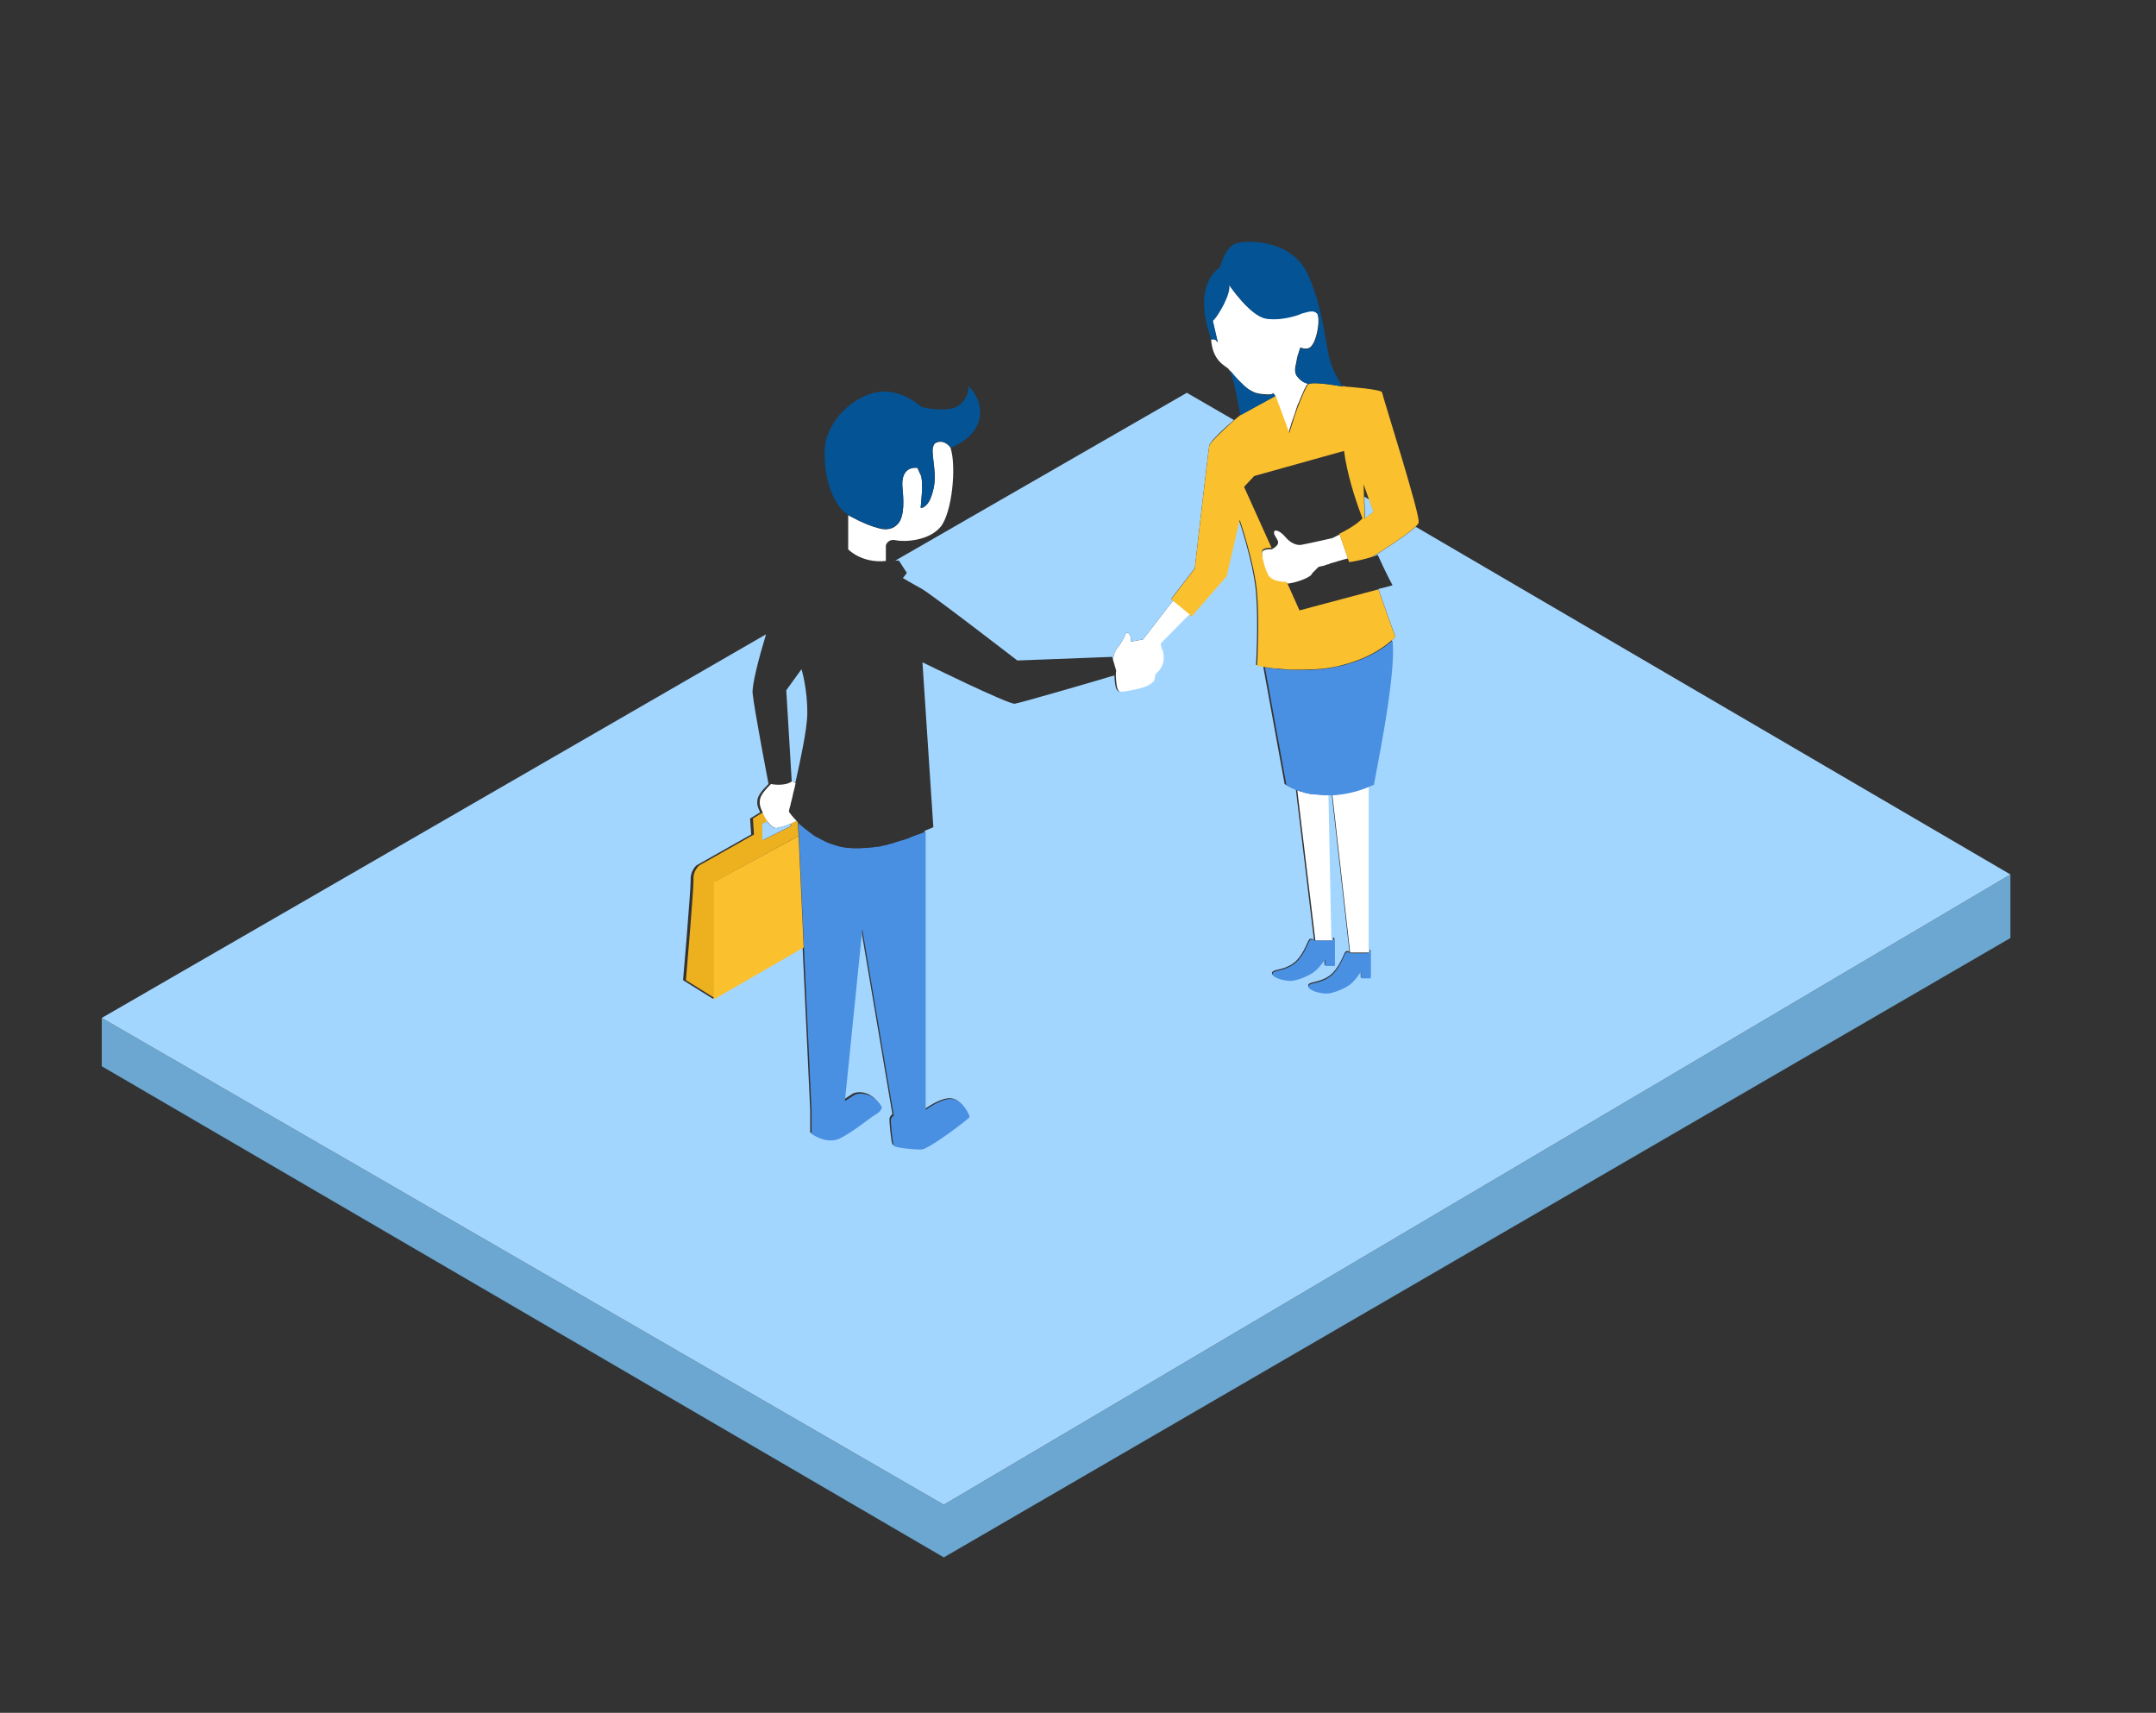 <svg xmlns="http://www.w3.org/2000/svg" width="141" height="112" viewBox="0 0 141 112" fill="none">
<rect x="0" y="0" width="141" height="112" fill="#333333" stroke="none"/>
<path d="M61.725 98.391L6.656 66.562V69.721L61.725 101.835L131.478 61.336V57.18L61.725 98.391Z" fill="#6BA7D0"/>
<path d="M52.226 54.66L52.178 53.758C52.155 53.734 52.131 53.71 52.107 53.686C52.107 53.686 52.084 53.686 52.084 53.71H52.06H52.036C52.036 53.71 52.012 53.71 52.012 53.734C52.012 53.734 52.012 53.734 51.989 53.734C51.965 53.734 51.965 53.734 51.941 53.758H51.917C51.894 53.758 51.894 53.758 51.87 53.782C51.87 53.782 51.846 53.782 51.846 53.806C51.799 53.83 51.775 53.83 51.728 53.854V54.02L49.88 54.946V53.854L50.212 53.711C50.141 53.616 50.093 53.521 50.046 53.45C50.022 53.403 49.998 53.355 49.975 53.331C49.975 53.331 49.975 53.331 49.975 53.307C49.951 53.26 49.927 53.236 49.927 53.189C49.927 53.165 49.904 53.141 49.904 53.117L49.24 53.521L49.311 54.566L45.735 56.585C45.735 56.585 45.309 56.942 45.356 57.488C45.38 58.034 44.859 64.091 44.859 64.091L46.801 65.303V57.63L52.226 54.66Z" fill="#EDB120"/>
<path d="M51.586 53.07C51.657 53.165 51.823 53.403 52.107 53.688C52.107 53.688 52.083 53.688 52.083 53.712H52.06H52.036C52.036 53.712 52.012 53.712 52.012 53.736C52.012 53.736 52.012 53.736 51.989 53.736C51.965 53.736 51.965 53.736 51.941 53.76H51.917C51.894 53.76 51.894 53.76 51.87 53.783C51.87 53.783 51.846 53.783 51.846 53.808C51.799 53.831 51.775 53.831 51.728 53.855C51.42 53.974 51.017 54.116 50.804 54.14C50.591 54.164 50.378 53.974 50.188 53.712C50.117 53.618 50.069 53.522 50.022 53.452C49.998 53.404 49.975 53.356 49.951 53.333C49.951 53.333 49.951 53.333 49.951 53.309C49.927 53.261 49.904 53.237 49.904 53.19C49.904 53.166 49.88 53.143 49.88 53.119C49.714 52.809 49.619 52.501 49.738 52.145C49.88 51.765 50.425 51.266 50.425 51.266C50.425 51.266 51.301 51.456 51.822 51.076L52.035 51.218C52.011 51.265 52.011 51.337 51.988 51.384C51.988 51.408 51.988 51.408 51.988 51.431C51.964 51.479 51.964 51.55 51.94 51.598V51.622C51.917 51.669 51.917 51.74 51.893 51.788C51.846 52.026 51.798 52.215 51.751 52.406C51.727 52.477 51.703 52.548 51.703 52.619C51.656 52.762 51.633 52.88 51.609 52.952C51.609 52.952 51.609 52.952 51.609 52.976C51.609 53 51.609 53 51.609 53C51.609 53.024 51.609 53.047 51.609 53.047C51.609 53.047 51.562 53.047 51.586 53.07ZM61.581 28.89C61.558 28.89 61.511 28.89 61.487 28.89C61.392 28.89 61.297 28.914 61.203 28.961C61.132 28.985 61.084 29.056 61.061 29.128C61.013 29.223 60.99 29.365 60.99 29.531C61.013 30.149 61.274 31.123 61.037 32.025C60.942 32.429 60.824 32.714 60.705 32.88C60.658 32.951 60.611 32.999 60.563 33.047C60.516 33.094 60.468 33.118 60.445 33.142C60.35 33.213 60.279 33.213 60.232 33.213C60.208 33.213 60.208 33.213 60.208 33.213C60.208 33.213 60.421 31.479 60.208 31.051C60.184 31.004 60.16 30.956 60.137 30.909C60.113 30.861 60.089 30.837 60.089 30.79C59.995 30.6 59.995 30.6 59.995 30.6C59.995 30.6 59.924 30.576 59.829 30.6C59.805 30.6 59.781 30.6 59.734 30.6C59.687 30.6 59.616 30.624 59.544 30.648C59.45 30.671 59.355 30.742 59.26 30.837C59.094 31.028 58.953 31.336 59.023 31.93C59.118 32.88 59.094 33.569 58.882 34.02C58.787 34.21 58.668 34.329 58.502 34.448C58.431 34.495 58.337 34.543 58.242 34.567C58.147 34.59 58.029 34.614 57.886 34.614C57.768 34.614 57.626 34.59 57.46 34.543C56.584 34.329 55.471 33.688 55.471 33.688V35.422V35.921C55.471 35.921 56.347 36.847 57.934 36.681V35.66C57.934 35.66 58.052 35.208 58.597 35.327C59.142 35.446 60.776 35.375 61.534 34.424C62.268 33.474 62.552 30.529 62.174 29.318C62.197 29.294 61.937 28.938 61.581 28.89ZM76.716 39.27L74.751 41.812L73.969 41.954C73.969 41.882 73.969 41.835 73.969 41.764C73.922 41.455 73.709 41.241 73.614 41.455C73.519 41.668 73.329 42.072 73.092 42.334C72.856 42.595 72.784 43.117 72.784 43.117L72.998 43.854C72.974 43.972 72.974 44.091 72.974 44.186C73.021 45.136 73.115 45.302 73.518 45.255C73.921 45.231 74.892 45.017 75.2 44.827C75.508 44.637 75.579 44.59 75.626 44.282C75.626 44.21 75.65 44.139 75.673 44.091C75.626 44.115 75.579 44.162 75.531 44.186C75.934 43.949 76.218 43.474 76.194 43.022C76.194 42.785 76.147 42.595 76.076 42.452C76.005 42.239 76.005 42.096 76.005 42.096L77.852 40.219L77.876 40.196L76.952 39.435L76.716 39.27ZM89.53 51.408C88.63 51.764 87.825 51.93 87.138 51.978L88.298 62.286H89.506H89.553V62.263L89.53 51.408ZM86.641 51.978C86.617 51.978 86.593 51.978 86.57 51.978C86.498 51.978 86.403 51.978 86.333 51.954C86.309 51.954 86.285 51.954 86.285 51.954C86.191 51.954 86.096 51.93 86.025 51.93C86.001 51.93 86.001 51.93 85.978 51.93C85.906 51.93 85.835 51.906 85.765 51.906C85.741 51.906 85.717 51.906 85.693 51.906C85.622 51.882 85.551 51.882 85.48 51.858C85.409 51.835 85.338 51.811 85.267 51.811C85.243 51.811 85.243 51.811 85.22 51.787C85.173 51.763 85.101 51.763 85.054 51.74H85.03C84.959 51.716 84.912 51.693 84.841 51.668L86.025 61.502H87.162L86.972 52.002C86.83 52.002 86.735 52.002 86.641 51.978ZM83.135 25.779C83.206 25.755 83.23 25.755 83.254 25.731C83.277 25.731 83.277 25.707 83.277 25.707L83.372 25.85L84.272 28.296C84.272 28.296 84.319 28.106 84.414 27.821C84.438 27.702 84.485 27.583 84.532 27.465C84.627 27.203 84.722 26.918 84.817 26.61C84.841 26.515 84.888 26.42 84.935 26.325C84.983 26.23 85.007 26.135 85.054 26.04C85.172 25.779 85.267 25.517 85.362 25.351C85.386 25.303 85.409 25.28 85.409 25.256C85.457 25.161 85.528 25.114 85.551 25.09C85.551 25.09 85.457 25.066 85.338 25.018C85.267 24.995 85.173 24.947 85.101 24.876C84.983 24.805 84.888 24.686 84.793 24.567C84.722 24.448 84.675 24.282 84.699 24.092C84.699 23.997 84.723 23.902 84.746 23.831C84.77 23.688 84.793 23.57 84.817 23.451C84.841 23.332 84.864 23.213 84.912 23.118C84.912 23.094 84.936 23.047 84.936 23.023C84.983 22.857 85.03 22.738 85.054 22.715C85.054 22.715 85.173 22.786 85.314 22.786C85.456 22.809 85.646 22.786 85.788 22.596C85.835 22.524 85.906 22.429 85.954 22.311C86.167 21.812 86.309 20.957 86.167 20.553C86.143 20.506 86.143 20.482 86.096 20.458C86.025 20.387 85.906 20.34 85.788 20.34C85.622 20.34 85.432 20.387 85.267 20.434C85.077 20.482 84.935 20.553 84.935 20.553C84.935 20.553 83.822 20.981 82.78 20.815C81.737 20.648 80.364 18.605 80.364 18.605C80.364 18.605 80.458 18.89 80.151 19.579C80.103 19.674 80.056 19.793 80.009 19.888C79.535 20.791 79.299 20.957 79.299 20.957L79.464 21.669L79.63 22.382C79.63 22.382 79.583 22.311 79.511 22.239C79.464 22.192 79.393 22.168 79.299 22.168C79.275 22.168 79.227 22.192 79.204 22.192C79.299 23.593 80.104 23.902 80.341 24.116C80.341 24.116 80.365 24.14 80.365 24.164L80.389 24.188C80.507 24.33 80.815 24.71 81.17 25.043C81.336 25.209 81.526 25.375 81.715 25.494C81.762 25.518 81.809 25.541 81.857 25.565C81.951 25.613 82.046 25.66 82.117 25.684C82.401 25.755 82.638 25.779 82.804 25.779C82.993 25.802 83.088 25.779 83.135 25.779ZM85.954 37.346C86.001 37.298 86.049 37.251 86.096 37.204C86.167 37.132 86.214 37.085 86.238 37.061H86.262C86.286 37.061 86.286 37.061 86.333 37.037C86.333 37.037 86.357 37.037 86.38 37.037C86.404 37.037 86.428 37.014 86.451 37.014H86.475C86.499 37.014 86.547 36.99 86.57 36.99H86.594C86.641 36.966 86.665 36.966 86.712 36.942C86.736 36.942 86.736 36.942 86.76 36.918C86.807 36.918 86.831 36.895 86.878 36.895C86.902 36.895 86.902 36.895 86.925 36.871C86.973 36.847 87.02 36.847 87.044 36.823H87.068C87.115 36.799 87.186 36.799 87.234 36.776C87.281 36.752 87.352 36.752 87.399 36.728C87.447 36.704 87.494 36.704 87.518 36.681H87.542C87.566 36.681 87.613 36.657 87.636 36.657C87.66 36.657 87.684 36.633 87.707 36.633C87.802 36.609 87.897 36.585 87.968 36.562C88.086 36.538 88.157 36.514 88.157 36.514L87.613 34.947L87.139 35.184C87.139 35.184 86.926 35.232 86.618 35.303C86.12 35.422 85.41 35.564 85.173 35.612C85.126 35.612 85.079 35.635 85.031 35.635C84.889 35.635 84.747 35.612 84.605 35.541C84.558 35.517 84.51 35.493 84.463 35.469C84.321 35.374 84.203 35.279 84.06 35.113C83.729 34.709 83.35 34.59 83.326 34.78C83.302 34.97 83.397 35.018 83.563 35.35C83.587 35.398 83.587 35.422 83.587 35.469C83.587 35.73 83.161 35.92 83.161 35.92C83.161 35.92 82.616 35.873 82.545 36.111C82.474 36.348 82.663 37.179 82.924 37.654C83.161 38.106 83.8 38.13 84.156 38.153C84.179 38.153 84.203 38.153 84.227 38.153C84.274 38.153 84.345 38.153 84.416 38.13C84.842 38.058 85.506 37.821 85.743 37.607C85.835 37.441 85.906 37.394 85.954 37.346Z" fill="white"/>
<path d="M51.777 51.074L51.421 45.136L52.416 43.758C52.416 43.758 52.819 45.041 52.795 46.728C52.771 47.725 52.345 49.721 52.013 51.193L51.777 51.074ZM49.858 53.853V54.946L51.706 54.02V53.853C51.398 53.972 50.995 54.115 50.782 54.139C50.569 54.163 50.355 53.972 50.166 53.711L49.858 53.853ZM59.309 37.464L59.048 37.797C59.048 37.797 59.64 38.153 60.256 38.486C60.872 38.818 66.533 43.189 66.533 43.189L72.739 42.951L72.786 43.117C72.786 43.117 72.857 42.595 73.094 42.333C73.331 42.072 73.52 41.668 73.615 41.455C73.71 41.241 73.899 41.455 73.97 41.763C73.97 41.835 73.97 41.882 73.97 41.954L74.752 41.811L76.718 39.27L76.931 39.436L76.599 39.151L78.139 37.156C78.139 37.156 79.015 29.484 79.086 29.128C79.134 28.866 80.105 27.964 80.697 27.465L77.618 25.684L58.551 36.657H58.788L59.309 37.464ZM89.839 33.474L89.555 32.666L89.224 32.476L89.271 33.901L89.839 33.474ZM92.587 34.447C91.994 34.994 90.408 36.015 89.791 36.395C89.886 36.371 90.005 36.324 90.1 36.276C90.644 37.488 91.071 38.272 91.071 38.272L90.55 38.414L90.147 38.509C90.668 40.053 91.26 41.644 91.26 41.644C91.189 41.716 91.118 41.786 91.023 41.834C91.308 44.186 89.791 51.24 89.791 51.24C89.697 51.288 89.602 51.335 89.507 51.359V62.191L89.626 62.096V63.901H88.986V63.474C88.986 63.474 88.607 64.043 88.299 64.281C87.991 64.542 87.162 64.899 86.712 64.899C86.262 64.899 85.504 64.661 85.552 64.424C85.599 64.162 86.239 64.281 86.902 63.83C87.565 63.378 87.849 62.428 87.968 62.262C88.062 62.143 88.204 62.191 88.252 62.238L87.092 51.93C87.02 51.93 86.949 51.93 86.878 51.93L87.068 61.43L87.257 61.288V63.093H86.618V62.666C86.618 62.666 86.239 63.236 85.931 63.473C85.623 63.734 84.794 64.091 84.344 64.091C83.894 64.091 83.136 63.853 83.183 63.616C83.231 63.354 83.871 63.473 84.534 63.021C85.197 62.57 85.481 61.62 85.599 61.454C85.718 61.288 85.931 61.454 85.931 61.454L84.747 51.62C84.273 51.454 84.012 51.264 84.012 51.264L82.615 43.591L82.639 43.567C82.331 43.52 82.142 43.473 82.142 43.473C82.142 43.473 82.307 40.741 82.142 38.746C81.976 36.751 81.005 33.948 81.005 33.948L80.152 37.63L77.855 40.266L77.76 40.195L75.913 42.071C75.913 42.071 75.913 42.19 75.984 42.428C76.079 42.57 76.103 42.761 76.103 42.998C76.126 43.473 75.842 43.924 75.439 44.162C75.487 44.138 75.534 44.091 75.581 44.067C75.558 44.114 75.534 44.186 75.534 44.257C75.51 44.566 75.416 44.614 75.108 44.804C74.8 44.994 73.829 45.183 73.426 45.231C73.024 45.255 72.929 45.112 72.882 44.162C72.029 44.423 66.723 45.967 66.368 46.015C65.989 46.086 60.328 43.307 60.328 43.307L61.039 54.091C61.039 54.091 60.826 54.185 60.47 54.328V72.523C60.47 72.523 61.489 71.763 62.176 71.81C62.863 71.858 63.336 72.832 63.313 72.951C63.289 73.046 60.683 75.041 60.186 75.065C59.689 75.089 58.434 74.946 58.362 74.827C58.291 74.708 58.149 73.355 58.173 73.141C58.197 72.951 58.362 72.856 58.362 72.856L56.302 60.671L55.165 71.906L55.781 71.502C55.781 71.502 56.16 71.312 56.681 71.502C57.225 71.692 57.581 72.286 57.581 72.286C57.581 72.286 57.605 72.547 57.202 72.761C56.823 72.975 55.591 73.996 54.762 74.376C53.91 74.756 52.986 74.044 52.986 74.044V72.618L52.488 61.906L46.614 65.302L44.672 64.091C44.672 64.091 45.193 58.034 45.169 57.487C45.146 56.941 45.548 56.585 45.548 56.585L49.125 54.566L49.054 53.521L49.717 53.117C49.551 52.808 49.457 52.499 49.575 52.143C49.717 51.763 50.262 51.264 50.262 51.264C50.262 51.264 49.315 46.348 49.22 45.326C49.173 44.803 49.599 43.117 50.096 41.478L6.656 66.561L61.725 98.39L131.479 57.179L92.587 34.447Z" fill="#A3D6FF"/>
<path d="M89.53 62.263L89.648 62.168V63.973H89.008V63.545C89.008 63.545 88.63 64.115 88.322 64.353C88.014 64.614 87.185 64.971 86.735 64.971C86.285 64.971 85.527 64.733 85.574 64.495C85.622 64.234 86.261 64.353 86.924 63.901C87.587 63.45 87.871 62.5 87.99 62.334C88.085 62.215 88.227 62.263 88.274 62.31C88.298 62.334 88.298 62.334 88.298 62.334H89.435L89.459 62.31H89.506V62.263L89.53 62.263ZM62.244 71.859C61.557 71.811 60.539 72.571 60.539 72.571V54.377C60.468 54.401 60.397 54.424 60.326 54.471C60.326 54.471 60.326 54.471 60.302 54.471C60.231 54.495 60.16 54.519 60.065 54.566H60.041C59.971 54.59 59.876 54.638 59.781 54.661C59.757 54.661 59.757 54.661 59.734 54.685C59.662 54.709 59.568 54.733 59.497 54.78C59.473 54.78 59.473 54.78 59.449 54.804C59.355 54.828 59.26 54.876 59.165 54.899C59.141 54.899 59.118 54.923 59.094 54.923C58.999 54.947 58.928 54.97 58.834 54.994C58.81 54.994 58.786 54.994 58.786 55.018C58.691 55.042 58.573 55.066 58.478 55.113C58.454 55.113 58.431 55.137 58.407 55.137C58.312 55.161 58.218 55.184 58.123 55.208C58.099 55.208 58.075 55.208 58.075 55.232C57.957 55.256 57.862 55.279 57.744 55.304C57.72 55.304 57.697 55.304 57.649 55.328C57.554 55.352 57.46 55.375 57.365 55.375C57.341 55.375 57.341 55.375 57.318 55.375C57.199 55.399 57.105 55.399 56.986 55.423C56.962 55.423 56.938 55.423 56.891 55.423C56.797 55.446 56.678 55.446 56.583 55.446C56.559 55.446 56.559 55.446 56.536 55.446C56.417 55.446 56.323 55.47 56.204 55.47C56.18 55.47 56.157 55.47 56.133 55.47C56.038 55.47 55.92 55.47 55.825 55.47H55.802C55.707 55.47 55.589 55.446 55.494 55.446C55.47 55.446 55.446 55.446 55.423 55.446C55.328 55.423 55.21 55.423 55.115 55.399C54.949 55.375 54.807 55.328 54.641 55.28C54.593 55.256 54.546 55.256 54.499 55.233C54.404 55.209 54.309 55.161 54.215 55.138C54.167 55.114 54.12 55.09 54.049 55.067C53.954 55.019 53.883 54.995 53.812 54.948C53.764 54.924 53.717 54.9 53.67 54.877C53.599 54.829 53.504 54.782 53.433 54.758C53.386 54.733 53.362 54.71 53.315 54.686C53.22 54.639 53.149 54.591 53.078 54.52C53.054 54.496 53.031 54.496 53.007 54.472C52.699 54.235 52.415 54.021 52.201 53.807L52.249 54.71L52.581 62.002L53.078 72.714V74.14C53.078 74.14 54.002 74.829 54.854 74.472C55.707 74.092 56.915 73.071 57.294 72.857C57.673 72.643 57.673 72.382 57.673 72.382C57.673 72.382 57.317 71.788 56.773 71.598C56.228 71.408 55.873 71.598 55.873 71.598L55.257 72.002L56.394 60.767L58.454 72.952C58.454 72.952 58.265 73.047 58.265 73.237C58.241 73.427 58.383 74.781 58.454 74.923C58.525 75.042 59.781 75.184 60.278 75.161C60.776 75.137 63.381 73.142 63.405 73.047C63.429 72.904 62.931 71.906 62.244 71.859ZM91.07 41.883C90.975 41.954 90.904 42.025 90.809 42.097C90.809 42.097 90.785 42.097 90.785 42.12C89.885 42.809 88.867 43.237 87.872 43.498C87.375 43.617 86.878 43.712 86.403 43.759C86.38 43.759 86.38 43.759 86.356 43.759C86.262 43.759 86.167 43.784 86.096 43.784H86.072C85.812 43.807 85.528 43.807 85.291 43.807C85.267 43.807 85.267 43.807 85.243 43.807C85.172 43.807 85.101 43.807 85.03 43.807C85.007 43.807 84.983 43.807 84.959 43.807C84.888 43.807 84.817 43.807 84.769 43.807C84.746 43.807 84.722 43.807 84.698 43.807C84.485 43.807 84.296 43.784 84.106 43.784C84.082 43.784 84.059 43.784 84.011 43.784C83.964 43.784 83.917 43.784 83.869 43.759C83.846 43.759 83.798 43.759 83.775 43.759C83.728 43.759 83.68 43.759 83.633 43.736C83.609 43.736 83.562 43.736 83.538 43.736C83.373 43.712 83.23 43.688 83.088 43.688C83.064 43.688 83.064 43.688 83.041 43.688C82.994 43.688 82.947 43.664 82.923 43.664C82.899 43.664 82.899 43.664 82.875 43.664C82.828 43.664 82.781 43.64 82.757 43.64C82.733 43.664 82.733 43.664 82.733 43.664L84.13 51.337C84.13 51.337 84.391 51.527 84.865 51.693C84.912 51.717 84.983 51.74 85.054 51.764H85.078C85.125 51.788 85.197 51.788 85.244 51.812C85.268 51.812 85.268 51.812 85.291 51.836C85.362 51.859 85.433 51.883 85.504 51.883C85.575 51.907 85.646 51.907 85.717 51.931C85.741 51.931 85.765 51.931 85.788 51.931C85.86 51.931 85.93 51.955 86.001 51.955C86.025 51.955 86.025 51.955 86.049 51.955C86.143 51.955 86.215 51.978 86.309 51.978C86.333 51.978 86.356 51.978 86.356 51.978C86.428 51.978 86.498 51.978 86.593 52.003C86.617 52.003 86.641 52.003 86.665 52.003C86.759 52.003 86.854 52.003 86.973 52.003C87.044 52.003 87.115 52.003 87.186 52.003C87.896 51.955 88.702 51.812 89.578 51.432C89.673 51.385 89.768 51.361 89.862 51.313C89.814 51.289 91.354 44.234 91.07 41.883ZM86.664 62.738V63.165H87.304V61.36L87.114 61.502H85.977C85.977 61.502 85.764 61.336 85.646 61.502C85.527 61.669 85.243 62.619 84.58 63.07C83.917 63.522 83.277 63.426 83.23 63.664C83.182 63.925 83.94 64.139 84.39 64.139C84.84 64.139 85.669 63.783 85.977 63.522C86.285 63.284 86.664 62.738 86.664 62.738Z" fill="#4A90E2"/>
<path d="M90.385 25.661C90.361 25.447 88.017 25.281 88.017 25.281L87.804 25.233C87.828 25.257 87.851 25.281 87.851 25.281C87.851 25.281 85.956 24.924 85.601 25.114C85.554 25.138 85.506 25.186 85.459 25.281C85.435 25.305 85.412 25.352 85.412 25.376C85.317 25.542 85.198 25.803 85.103 26.065C85.056 26.16 85.032 26.255 84.985 26.349C84.938 26.444 84.914 26.54 84.867 26.635C84.772 26.92 84.653 27.229 84.582 27.49C84.535 27.632 84.488 27.751 84.464 27.846C84.369 28.131 84.322 28.321 84.322 28.321L83.422 25.875L81.125 27.134C81.125 27.134 80.959 27.276 80.698 27.49C80.13 28.012 79.135 28.915 79.088 29.152C79.017 29.509 78.14 37.181 78.14 37.181L76.601 39.176L76.932 39.461L77.856 40.221L77.832 40.245L77.927 40.316L80.224 37.68L81.077 33.998C81.077 33.998 82.048 36.801 82.214 38.796C82.379 40.791 82.214 43.523 82.214 43.523C82.214 43.523 82.403 43.57 82.711 43.618C82.758 43.618 82.782 43.642 82.829 43.642C82.853 43.642 82.853 43.642 82.877 43.642C82.924 43.642 82.948 43.666 82.995 43.666C83.019 43.666 83.019 43.666 83.043 43.666C83.185 43.689 83.327 43.713 83.493 43.713C83.516 43.713 83.564 43.713 83.587 43.713C83.634 43.713 83.682 43.713 83.729 43.737C83.753 43.737 83.8 43.737 83.824 43.737C83.871 43.737 83.918 43.737 83.966 43.761C83.99 43.761 84.013 43.761 84.06 43.761C84.25 43.785 84.439 43.785 84.653 43.785C84.677 43.785 84.7 43.785 84.724 43.785C84.795 43.785 84.866 43.785 84.913 43.785C84.937 43.785 84.961 43.785 84.985 43.785C85.056 43.785 85.127 43.785 85.198 43.785C85.222 43.785 85.222 43.785 85.245 43.785C85.505 43.785 85.766 43.761 86.027 43.761H86.05C86.145 43.761 86.216 43.737 86.311 43.737C86.335 43.737 86.335 43.737 86.358 43.737C86.832 43.689 87.329 43.618 87.826 43.476C88.845 43.215 89.84 42.787 90.74 42.098C90.74 42.098 90.764 42.098 90.764 42.074C90.858 42.002 90.929 41.932 91.024 41.861C91.095 41.789 91.166 41.718 91.261 41.67C91.261 41.67 90.669 40.079 90.148 38.535L84.984 39.913L84.156 38.06C83.8 38.036 83.161 38.012 82.924 37.561C82.687 37.109 82.474 36.255 82.545 36.017C82.616 35.779 83.161 35.827 83.161 35.827L81.361 31.837L82.024 31.124L87.898 29.485C88.087 30.91 88.561 32.478 89.106 33.903C89.011 33.998 88.893 34.093 88.751 34.212C88.466 34.426 88.087 34.663 87.59 34.901L88.135 36.468L88.23 36.754C88.23 36.754 88.727 36.706 89.556 36.468C89.627 36.445 89.698 36.421 89.769 36.397C90.385 36.017 91.972 34.996 92.564 34.45C92.683 34.331 92.777 34.236 92.777 34.165C92.92 33.761 90.409 25.874 90.385 25.661ZM89.249 33.903L89.201 32.478L89.177 31.67L89.533 32.668L89.817 33.475L89.249 33.903ZM52.228 54.663L52.56 61.955L46.685 65.351V57.679L52.228 54.663Z" fill="#FBC02D"/>
<path d="M87.825 25.28C87.825 25.28 85.93 24.924 85.575 25.114C85.575 25.114 85.48 25.09 85.362 25.043C85.291 25.019 85.196 24.971 85.125 24.901C85.007 24.829 84.912 24.711 84.817 24.592C84.746 24.473 84.699 24.307 84.723 24.117C84.723 24.022 84.746 23.927 84.77 23.856C84.793 23.713 84.817 23.594 84.841 23.475C84.865 23.357 84.888 23.238 84.936 23.143C84.936 23.119 84.96 23.072 84.96 23.048C85.007 22.882 85.054 22.763 85.078 22.739C85.078 22.739 85.196 22.81 85.338 22.81C85.48 22.834 85.67 22.81 85.812 22.62C85.859 22.549 85.93 22.454 85.978 22.335C86.191 21.836 86.333 20.981 86.191 20.578C86.167 20.53 86.167 20.506 86.12 20.483C86.048 20.411 85.93 20.364 85.812 20.364C85.646 20.364 85.456 20.411 85.291 20.459C85.101 20.506 84.959 20.578 84.959 20.578C84.959 20.578 83.846 21.005 82.804 20.839C81.761 20.673 80.388 18.63 80.388 18.63C80.388 18.63 80.482 18.915 80.175 19.604C80.127 19.699 80.08 19.817 80.033 19.913C79.559 20.815 79.322 20.981 79.322 20.981L79.488 21.694L79.654 22.407C79.654 22.407 79.607 22.335 79.535 22.264C79.488 22.216 79.417 22.193 79.322 22.193C79.299 22.193 79.251 22.217 79.228 22.217C79.228 22.217 77.831 18.892 79.796 17.466C79.796 17.466 80.104 16.112 80.886 15.899C81.667 15.685 84.581 15.661 85.599 18.084C86.642 20.506 86.689 22.953 87.115 23.975C87.447 24.758 87.684 25.091 87.778 25.21C87.825 25.257 87.825 25.28 87.825 25.28ZM83.277 25.732C83.254 25.732 83.206 25.756 83.159 25.779C83.088 25.803 82.993 25.803 82.874 25.827C82.709 25.827 82.472 25.803 82.188 25.732C82.093 25.708 81.998 25.66 81.927 25.613C81.88 25.589 81.832 25.565 81.785 25.541C81.595 25.423 81.406 25.257 81.241 25.09C80.885 24.758 80.577 24.378 80.459 24.235L80.435 24.211C80.672 24.615 81.122 27.157 81.122 27.157L83.419 25.898L83.277 25.732C83.301 25.708 83.277 25.708 83.277 25.732ZM63.334 25.233C63.334 25.233 63.453 25.874 62.766 26.468C62.079 27.062 60.255 26.61 60.255 26.61C60.255 26.61 58.952 25.375 57.389 25.637C55.826 25.898 53.955 27.537 53.931 29.556C53.907 31.575 54.618 33.166 55.47 33.665C55.47 33.665 56.56 34.306 57.46 34.52C57.602 34.544 57.744 34.568 57.886 34.591C58.005 34.591 58.123 34.591 58.241 34.544C58.336 34.52 58.431 34.472 58.502 34.425C58.668 34.33 58.786 34.187 58.881 33.997C59.094 33.546 59.118 32.857 59.023 31.907C58.975 31.337 59.094 31.004 59.26 30.814C59.355 30.719 59.45 30.672 59.544 30.624C59.615 30.601 59.686 30.577 59.734 30.577C59.757 30.577 59.781 30.577 59.828 30.577C59.923 30.577 59.994 30.577 59.994 30.577C59.994 30.577 59.994 30.577 60.089 30.767C60.113 30.791 60.113 30.838 60.136 30.886C60.16 30.933 60.184 30.98 60.207 31.028C60.42 31.479 60.207 33.19 60.207 33.19C60.207 33.19 60.207 33.19 60.231 33.19C60.279 33.19 60.349 33.19 60.444 33.118C60.492 33.094 60.515 33.071 60.563 33.023C60.61 32.976 60.657 32.928 60.705 32.857C60.823 32.691 60.942 32.406 61.036 32.002C61.25 31.099 60.989 30.125 60.989 29.508C60.989 29.341 60.989 29.199 61.06 29.104C61.084 29.033 61.131 28.985 61.202 28.938C61.297 28.89 61.392 28.867 61.486 28.867C61.51 28.867 61.557 28.867 61.581 28.867C61.936 28.914 62.197 29.27 62.197 29.27C62.197 29.27 63.713 28.748 64.044 27.441C64.353 26.159 63.334 25.233 63.334 25.233Z" fill="#045395"/>
</svg>